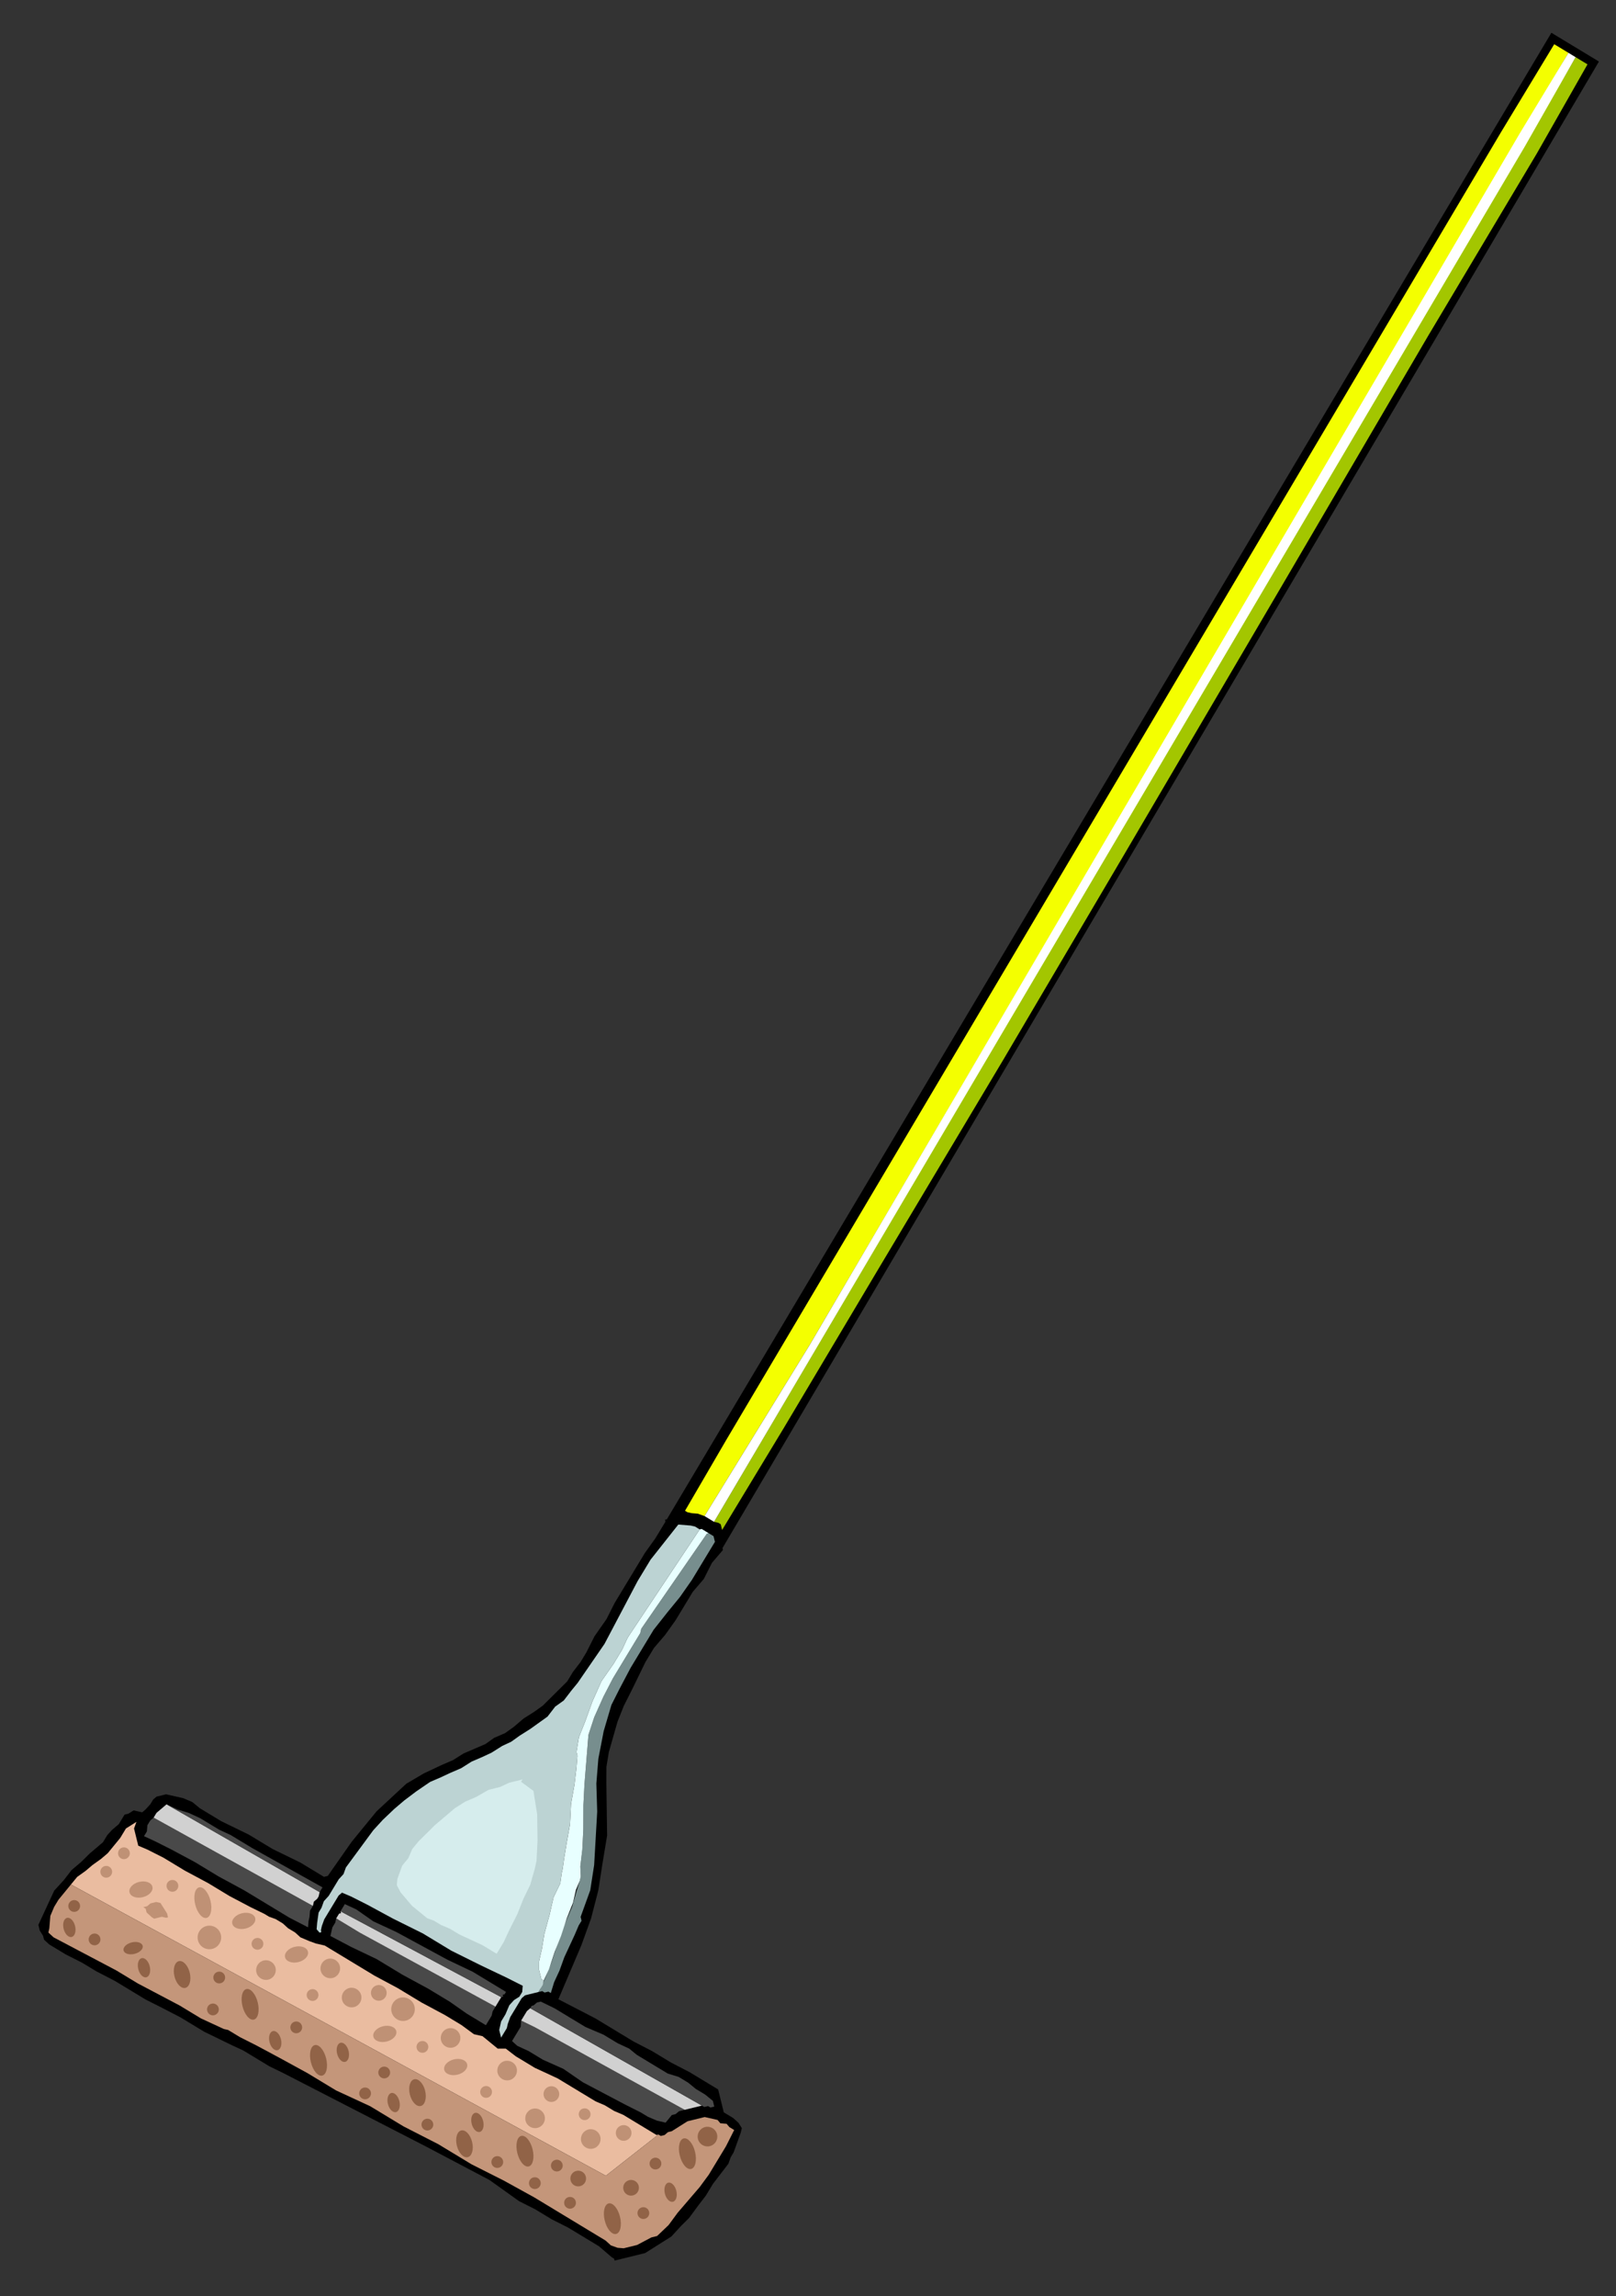 <?xml version="1.0" encoding="UTF-8" standalone="no"?>
<svg
   xmlns:dc="http://purl.org/dc/elements/1.1/"
   xmlns:cc="http://creativecommons.org/ns#"
   xmlns:rdf="http://www.w3.org/1999/02/22-rdf-syntax-ns#"
   xmlns:svg="http://www.w3.org/2000/svg"
   xmlns="http://www.w3.org/2000/svg"
   xmlns:sodipodi="http://sodipodi.sourceforge.net/DTD/sodipodi-0.dtd"
   xmlns:inkscape="http://www.inkscape.org/namespaces/inkscape"
   id="svg2"
   sodipodi:docname="mop.svg"
   version="1.1"
   inkscape:version="1.0.2-2 (e86c870879, 2021-01-15)"
   viewBox="0 0 332.598 472.441"
   width="88mm"
   height="125mm">
  <rect x="0" y="0" width="332.598" height="472.441" fill="#333333" stroke="none"/>
  <defs
     id="defs85" />
  <sodipodi:namedview
     id="namedview194"
     bordercolor="#666666"
     inkscape:pageshadow="2"
     guidetolerance="10"
     pagecolor="#ffffff"
     gridtolerance="10"
     inkscape:window-maximized="1"
     inkscape:zoom="0.95626158"
     objecttolerance="10"
     borderopacity="1"
     inkscape:current-layer="svg2"
     inkscape:cx="241.96642"
     inkscape:cy="206.85268"
     inkscape:window-y="-8"
     inkscape:window-x="-8"
     inkscape:window-width="1920"
     showgrid="false"
     inkscape:pageopacity="0"
     inkscape:window-height="1017"
     inkscape:document-rotation="0"
     units="mm" />
  <path
     id="path6"
     d="m 150.923,435.819 -1.957,-1.184 -0.58,-2.356 -0.58,-2.356 -1.957,-1.184 -3.914,-2.368 -3.817,-1.975 -3.914,-2.368 -3.817,-1.975 -3.914,-2.368 -3.914,-2.368 -3.817,-1.975 -3.817,-1.975 2.374,-5.581 2.374,-5.581 1.981,-5.484 1.492,-5.78 0.804,-5.194 1.003,-6.076 -0.078,-5.394 -0.078,-5.394 0.012,-3.334 0.501,-3.038 0.894,-3.135 0.894,-3.135 1.287,-3.231 1.679,-3.328 1.383,-2.839 1.383,-2.839 1.776,-2.935 2.265,-2.639 2.168,-3.032 1.776,-2.935 1.776,-2.935 2.265,-2.639 1.679,-3.328 2.265,-2.639 -0.097,-0.393 L 329.086,12.662 319.302,6.743 137.256,312.606 l -0.393,0.097 0.097,0.393 -2.072,3.424 -2.168,3.032 -2.072,3.424 -2.072,3.424 -2.072,3.424 -1.679,3.328 -2.464,3.521 -1.679,3.328 -1.184,1.957 -1.577,2.053 -1.184,1.957 -1.673,1.661 -1.673,1.661 -1.673,1.661 -1.77,1.268 -2.162,1.365 -2.066,1.757 -1.77,1.268 -2.259,0.972 -1.77,1.268 -2.259,0.972 -2.259,0.972 -2.162,1.365 -2.259,0.972 -3.733,1.751 -3.636,2.144 -3.05,2.833 -3.05,2.832 -2.561,3.128 -2.561,3.128 -2.464,3.521 -2.464,3.521 -0.785,0.193 -2.446,-1.48 -2.446,-1.48 -2.839,-1.383 -2.839,-1.383 -2.446,-1.48 -2.446,-1.48 -2.839,-1.383 -2.839,-1.383 -1.468,-0.888 -1.468,-0.888 -1.468,-0.888 -1.564,-1.281 -1.86,-0.791 -1.764,-0.399 -1.764,-0.399 -1.963,0.483 -0.689,0.586 -0.592,0.978 -0.985,1.075 -0.689,0.586 -0.882,-0.199 -0.882,-0.199 -1.081,0.682 -0.785,0.193 -0.592,0.978 -0.592,0.978 -0.689,0.586 -0.689,0.586 -0.985,1.075 -0.592,0.978 -0.296,0.489 -0.689,0.586 -2.066,1.757 -1.673,1.661 -2.066,1.757 -1.577,2.053 -1.969,2.15 -1.087,2.349 -1.087,2.349 -1.087,2.349 0.29,1.178 0.682,1.081 0.193,0.785 1.075,0.985 3.424,2.072 3.328,1.679 2.935,1.776 3.817,1.975 3.424,2.072 2.935,1.776 3.328,1.679 3.817,1.975 2.446,1.48 2.446,1.48 2.839,1.383 2.839,1.383 2.349,1.087 2.935,1.776 2.446,1.48 2.839,1.383 29.558,15.21 12.919,6.814 3.032,2.168 3.032,2.168 3.328,1.679 3.424,2.072 3.328,1.679 2.935,1.776 3.424,2.072 2.639,2.265 0.489,0.296 0.097,0.393 0.393,-0.097 1.178,-0.29 1.178,-0.29 1.178,-0.29 1.178,-0.29 1.178,-0.29 1.081,-0.682 1.081,-0.682 1.081,-0.682 2.162,-1.365 1.969,-2.15 1.673,-1.661 1.872,-2.543 1.577,-2.053 1.48,-2.446 1.577,-2.053 1.577,-2.053 0.495,-1.371 0.592,-0.978 0.495,-1.371 0.495,-1.371 0.495,-1.371 0.199,-0.882 -0.682,-1.081 z"
     style="stroke-width:0.404" />
  <path
     id="path8"
     style="fill:#eabca0;stroke-width:0.404"
     d="m 135.516,439.194 -0.393,0.097 -1.468,-0.888 -1.957,-1.184 -1.468,-0.888 -1.957,-1.184 -1.86,-0.791 -1.957,-1.184 -1.86,-0.791 -1.468,-0.888 -1.957,-1.184 -2.446,-1.48 -1.957,-1.184 -2.349,-1.087 -2.349,-1.087 -1.957,-1.184 -1.957,-1.184 -2.053,-1.577 -1.667,-0.006 -1.564,-1.281 -1.564,-1.281 -1.764,-0.399 -2.543,-1.872 -3.424,-2.072 -4.795,-2.567 -4.892,-2.96 -4.795,-2.567 -4.403,-2.664 -3.424,-2.072 -2.446,-1.48 -1.764,-0.399 -1.371,-0.495 -1.86,-0.791 -1.075,-0.985 -1.468,-0.888 -1.075,-0.985 -1.468,-0.888 -1.371,-0.495 -0.978,-0.592 -2.839,-1.383 -4.306,-2.271 -4.403,-2.664 -4.795,-2.567 -4.403,-2.664 -3.328,-1.679 -1.86,-0.791 -0.29,-1.178 -0.29,-1.178 -0.29,-1.178 0.495,-1.371 -2.162,1.365 -1.184,1.957 -1.281,1.564 -1.281,1.564 -1.377,1.172 -1.77,1.268 -1.377,1.172 -1.77,1.268 -1.281,1.564 110.096,59.927 z" />
  <path
     id="path10"
     style="fill:#c4967a;stroke-width:0.404"
     d="m 10.361,394.214 -0.103,1.274 -0.103,1.274 -0.199,0.882 1.075,0.985 4.306,2.271 4.306,2.271 4.306,2.271 4.403,2.664 4.306,2.271 4.306,2.271 4.403,2.664 4.699,2.175 0.882,0.199 2.446,1.48 3.328,1.679 4.795,2.567 5.774,3.159 5.87,3.552 7.048,3.262 6.849,4.144 7.145,3.655 6.849,4.144 6.656,3.359 6.263,3.455 4.892,2.96 4.403,2.664 3.424,2.072 1.957,1.184 1.075,0.985 1.371,0.495 1.274,0.103 1.178,-0.29 1.57,-0.386 1.474,-0.779 1.474,-0.779 1.178,-0.29 2.362,-2.247 1.872,-2.543 2.265,-2.639 2.265,-2.639 1.872,-2.543 1.776,-2.935 1.776,-2.935 1.679,-3.328 -0.978,-0.592 -0.586,-0.689 -1.274,-0.103 -0.586,-0.689 -0.882,-0.199 -0.882,-0.199 -0.882,-0.199 -1.178,0.29 -1.178,0.29 -1.178,0.29 -1.081,0.682 -1.081,0.682 -1.081,0.682 -0.785,0.193 -0.689,0.586 -0.393,0.097 -0.393,0.097 -0.489,-0.296 -10.818,8.491 -110.096,-59.927 -1.281,1.564 -1.281,1.564 -0.888,1.468 z" />
  <ellipse
     id="ellipse12"
     style="fill:#916347;stroke-width:0.404"
     rx="1.213"
     ry="2.022"
     cy="400.229"
     cx="-67.969"
     transform="rotate(-13.825)" />
  <ellipse
     id="ellipse14"
     style="fill:#916347;stroke-width:0.404"
     rx="1.213"
     ry="2.022"
     cy="388.504"
     cx="-80.907"
     transform="rotate(-13.825)" />
  <circle
     id="circle16"
     style="fill:#916347;stroke-width:0.404"
     cx="-53.414"
     r="1.213"
     cy="405.889"
     transform="rotate(-13.825)" />
  <ellipse
     id="ellipse18"
     style="fill:#916347;stroke-width:0.404"
     rx="1.213"
     ry="2.022"
     cy="421.253"
     cx="-45.328"
     transform="rotate(-13.825)" />
  <ellipse
     id="ellipse20"
     style="fill:#916347;stroke-width:0.404"
     rx="1.213"
     ry="2.022"
     cy="426.913"
     cx="-32.39"
     transform="rotate(-13.825)" />
  <ellipse
     id="ellipse22"
     style="fill:#916347;stroke-width:0.404"
     rx="1.213"
     ry="2.022"
     cy="439.447"
     cx="-24.708"
     transform="rotate(-13.825)" />
  <circle
     id="circle24"
     style="fill:#916347;stroke-width:0.404"
     cx="18.553"
     r="1.617"
     cy="468.152"
     transform="rotate(-13.825)" />
  <ellipse
     id="ellipse26"
     style="fill:#916347;stroke-width:0.404"
     rx="1.213"
     ry="2.022"
     cy="470.983"
     cx="26.234"
     transform="rotate(-13.825)" />
  <ellipse
     id="ellipse28"
     style="fill:#916347;stroke-width:0.404"
     rx="1.213"
     ry="2.022"
     cy="447.533"
     cx="-8.94"
     transform="rotate(-13.825)" />
  <circle
     id="circle30"
     style="fill:#916347;stroke-width:0.404"
     cx="-0.45"
     r="1.213"
     cy="462.492"
     transform="rotate(-13.825)" />
  <circle
     id="circle32"
     style="fill:#916347;stroke-width:0.404"
     cx="8.445"
     r="1.617"
     cy="463.705"
     transform="rotate(-13.825)" />
  <circle
     id="circle34"
     style="fill:#bf9175;stroke-width:0.404"
     cx="-53.414"
     r="2.426"
     cy="397.399"
     transform="rotate(-13.825)" />
  <ellipse
     id="ellipse36"
     style="fill:#bf9175;stroke-width:0.404"
     rx="2.426"
     ry="1.617"
     cy="405.081"
     cx="-36.837"
     transform="rotate(-13.825)" />
  <circle
     id="circle38"
     style="fill:#bf9175;stroke-width:0.404"
     cx="-18.239"
     r="2.426"
     cy="421.253"
     transform="rotate(-13.825)" />
  <ellipse
     id="ellipse40"
     style="fill:#bf9175;stroke-width:0.404"
     rx="2.426"
     ry="1.617"
     cy="435.404"
     cx="-10.557"
     transform="rotate(-13.825)" />
  <circle
     id="circle42"
     style="fill:#916347;stroke-width:0.404"
     cx="-76.459"
     r="1.213"
     cy="392.143"
     transform="rotate(-13.825)" />
  <circle
     id="circle44"
     style="fill:#916347;stroke-width:0.404"
     cx="-78.885"
     r="1.213"
     cy="384.461"
     transform="rotate(-13.825)" />
  <circle
     id="circle46"
     style="fill:#bf9175;stroke-width:0.404"
     cx="-66.352"
     r="1.213"
     cy="376.375"
     transform="rotate(-13.825)" />
  <circle
     id="circle48"
     style="fill:#bf9175;stroke-width:0.404"
     cx="-70.799"
     r="1.213"
     cy="379.205"
     transform="rotate(-13.825)" />
  <circle
     id="circle50"
     style="fill:#bf9175;stroke-width:0.404"
     cx="-44.115"
     r="1.213"
     cy="401.038"
     transform="rotate(-13.825)" />
  <circle
     id="circle52"
     style="fill:#bf9175;stroke-width:0.404"
     cx="-58.266"
     r="1.213"
     cy="385.27"
     transform="rotate(-13.825)" />
  <circle
     id="circle54"
     style="fill:#bf9175;stroke-width:0.404"
     cx="-35.624"
     r="1.213"
     cy="413.975"
     transform="rotate(-13.825)" />
  <circle
     id="circle56"
     style="fill:#bf9175;stroke-width:0.404"
     cx="-16.218"
     r="1.213"
     cy="429.743"
     transform="rotate(-13.825)" />
  <circle
     id="circle58"
     style="fill:#bf9175;stroke-width:0.404"
     cx="-22.282"
     r="1.617"
     cy="416.806"
     transform="rotate(-13.825)" />
  <circle
     id="circle60"
     style="fill:#bf9175;stroke-width:0.404"
     cx="-5.706"
     r="1.213"
     cy="441.873"
     transform="rotate(-13.825)" />
  <circle
     id="circle62"
     style="fill:#bf9175;stroke-width:0.404"
     cx="7.232"
     r="1.617"
     cy="445.511"
     transform="rotate(-13.825)" />
  <circle
     id="circle64"
     style="fill:#bf9175;stroke-width:0.404"
     cx="19.766"
     r="1.617"
     cy="456.832"
     transform="rotate(-13.825)" />
  <circle
     id="circle66"
     style="fill:#bf9175;stroke-width:0.404"
     cx="12.892"
     r="1.213"
     cy="451.172"
     transform="rotate(-13.825)" />
  <circle
     id="circle68"
     style="fill:#916347;stroke-width:0.404"
     cx="-56.244"
     r="1.213"
     cy="411.954"
     transform="rotate(-13.825)" />
  <circle
     id="circle70"
     style="fill:#916347;stroke-width:0.404"
     cx="-40.476"
     r="1.213"
     cy="419.636"
     transform="rotate(-13.825)" />
  <circle
     id="circle72"
     style="fill:#916347;stroke-width:0.404"
     cx="24.617"
     r="1.213"
     cy="464.514"
     transform="rotate(-13.825)" />
  <circle
     id="circle74"
     style="fill:#916347;stroke-width:0.404"
     cx="19.766"
     r="1.213"
     cy="473.813"
     transform="rotate(-13.825)" />
  <circle
     id="circle76"
     style="fill:#916347;stroke-width:0.404"
     cx="-29.964"
     r="1.213"
     cy="436.212"
     transform="rotate(-13.825)" />
  <circle
     id="circle78"
     style="fill:#916347;stroke-width:0.404"
     cx="-19.048"
     r="1.213"
     cy="445.511"
     transform="rotate(-13.825)" />
  <circle
     id="circle80"
     style="fill:#916347;stroke-width:0.404"
     cx="-25.112"
     r="1.213"
     cy="432.978"
     transform="rotate(-13.825)" />
  <circle
     id="circle82"
     style="fill:#916347;stroke-width:0.404"
     cx="-6.919"
     r="1.213"
     cy="456.428"
     transform="rotate(-13.825)" />
  <circle
     id="circle84"
     style="fill:#916347;stroke-width:0.404"
     cx="5.615"
     r="1.213"
     cy="468.152"
     transform="rotate(-13.825)" />
  <circle
     id="circle86"
     style="fill:#916347;stroke-width:0.404"
     cx="4.806"
     r="1.213"
     cy="460.066"
     transform="rotate(-13.825)" />
  <ellipse
     id="ellipse88"
     style="fill:#916347;stroke-width:0.404"
     rx="2.022"
     ry="1.213"
     cy="395.782"
     cx="-69.182"
     transform="rotate(-13.825)" />
  <path
     id="path90"
     style="fill:#bf9175;stroke-width:0.404"
     d="m 34.581,394.5 -0.193,-0.785 -0.682,-1.081 -0.682,-1.081 -0.882,-0.199 -1.178,0.29 -0.689,0.586 -0.393,0.097 -0.393,0.097 0.489,0.296 0.193,0.785 1.075,0.985 0.489,0.296 0.393,-0.097 1.178,-0.29 0.882,0.199 z" />
  <ellipse
     id="ellipse92"
     style="fill:#bf9175;stroke-width:0.404"
     rx="2.426"
     ry="1.617"
     cy="384.461"
     cx="-64.734"
     transform="rotate(-13.825)" />
  <ellipse
     id="ellipse94"
     style="fill:#bf9175;stroke-width:0.404"
     rx="2.426"
     ry="1.617"
     cy="395.782"
     cx="-45.732"
     transform="rotate(-13.825)" />
  <circle
     id="circle96"
     style="fill:#bf9175;stroke-width:0.404"
     cx="-43.711"
     r="2.022"
     cy="406.698"
     transform="rotate(-13.825)" />
  <circle
     id="circle98"
     style="fill:#bf9175;stroke-width:0.404"
     cx="-30.773"
     r="2.022"
     cy="409.528"
     transform="rotate(-13.825)" />
  <circle
     id="circle100"
     style="fill:#bf9175;stroke-width:0.404"
     cx="-27.943"
     r="2.022"
     cy="416.401"
     transform="rotate(-13.825)" />
  <ellipse
     id="ellipse102"
     style="fill:#bf9175;stroke-width:0.404"
     rx="2.426"
     ry="1.617"
     cy="425.296"
     cx="-23.091"
     transform="rotate(-13.825)" />
  <circle
     id="circle104"
     style="fill:#bf9175;stroke-width:0.404"
     cx="-10.153"
     r="2.022"
     cy="429.339"
     transform="rotate(-13.825)" />
  <circle
     id="circle106"
     style="fill:#bf9175;stroke-width:0.404"
     cx="-0.45"
     r="2.022"
     cy="438.638"
     transform="rotate(-13.825)" />
  <circle
     id="circle108"
     style="fill:#916347;stroke-width:0.404"
     cx="36.342"
     r="2.022"
     cy="461.683"
     transform="rotate(-13.825)" />
  <circle
     id="circle110"
     style="fill:#bf9175;stroke-width:0.404"
     cx="2.785"
     r="2.022"
     cy="449.554"
     transform="rotate(-13.825)" />
  <circle
     id="circle112"
     style="fill:#bf9175;stroke-width:0.404"
     cx="12.892"
     r="2.022"
     cy="456.428"
     transform="rotate(-13.825)" />
  <ellipse
     id="ellipse114"
     style="fill:#916347;stroke-width:0.404"
     rx="1.617"
     ry="2.83"
     cy="403.463"
     cx="-60.691"
     transform="rotate(-13.825)" />
  <ellipse
     id="ellipse116"
     style="fill:#bf9175;stroke-width:0.404"
     rx="1.617"
     ry="3.234"
     cy="390.121"
     cx="-53.01"
     transform="rotate(-13.825)" />
  <ellipse
     id="ellipse118"
     style="fill:#916347;stroke-width:0.404"
     rx="1.617"
     ry="3.234"
     cy="412.762"
     cx="-48.562"
     transform="rotate(-13.825)" />
  <ellipse
     id="ellipse120"
     style="fill:#916347;stroke-width:0.404"
     rx="1.617"
     ry="3.234"
     cy="427.317"
     cx="-37.646"
     transform="rotate(-13.825)" />
  <ellipse
     id="ellipse122"
     style="fill:#916347;stroke-width:0.404"
     rx="1.617"
     ry="2.83"
     cy="438.638"
     cx="-19.452"
     transform="rotate(-13.825)" />
  <ellipse
     id="ellipse124"
     style="fill:#916347;stroke-width:0.404"
     rx="1.617"
     ry="2.83"
     cy="451.172"
     cx="-12.579"
     transform="rotate(-13.825)" />
  <ellipse
     id="ellipse126"
     style="fill:#916347;stroke-width:0.404"
     rx="1.617"
     ry="3.234"
     cy="455.619"
     cx="-0.854"
     transform="rotate(-13.825)" />
  <ellipse
     id="ellipse128"
     style="fill:#916347;stroke-width:0.404"
     rx="1.617"
     ry="3.234"
     cy="473.408"
     cx="13.297"
     transform="rotate(-13.825)" />
  <ellipse
     id="ellipse130"
     style="fill:#916347;stroke-width:0.404"
     rx="1.617"
     ry="3.234"
     cy="464.109"
     cx="31.49"
     transform="rotate(-13.825)" />
  <path
     id="path132"
     style="fill:#494949;stroke-width:0.404"
     d="m 29.641,377.812 2.349,1.087 3.328,1.679 4.795,2.567 4.892,2.96 5.285,2.863 4.892,2.96 4.403,2.664 3.817,1.975 0.103,-1.274 0.199,-0.882 0.103,-1.274 0.592,-0.978 -32.783,-18.164 -0.689,0.586 -0.592,0.978 -0.103,1.274 z" />
  <path
     id="path134"
     style="fill:#494949;stroke-width:0.404"
     d="m 68.005,398.349 4.306,2.271 5.188,2.471 5.381,3.256 5.285,2.863 4.403,2.664 3.521,2.464 2.935,1.776 0.978,0.592 0.592,-0.978 0.592,-0.978 0.199,-0.882 0.592,-0.978 -27.891,-15.204 -4.892,-2.96 -0.199,0.882 -0.592,0.978 -0.199,0.882 z" />
  <path
     id="path136"
     style="fill:#494949;stroke-width:0.404"
     d="m 105.384,419.962 1.075,0.985 2.349,1.087 2.935,1.776 4.21,1.879 4.01,2.76 4.306,2.271 4.306,2.271 3.328,1.679 1.468,0.888 1.86,0.791 1.764,0.399 1.281,-1.564 0.785,-0.193 0.689,-0.586 0.393,-0.097 0.785,-0.193 -30.826,-16.98 -2.839,-1.383 -0.103,1.274 -0.592,0.978 -0.592,0.978 z" />
  <path
     id="path138"
     style="fill:#d1d1d1;stroke-width:0.404"
     d="m 31.617,373.994 32.783,18.164 0.199,-0.882 0.689,-0.586 0.296,-0.489 0.199,-0.882 -31.509,-18.061 -0.689,0.586 -0.689,0.586 -0.689,0.586 z" />
  <path
     id="path140"
     style="fill:#d1d1d1;stroke-width:0.404"
     d="m 69.195,394.725 4.892,2.96 27.891,15.204 0.296,-0.489 0.296,-0.489 0.296,-0.489 0.296,-0.489 -33.079,-17.674 0.097,0.393 -0.393,0.097 -0.296,0.489 z" />
  <path
     id="path142"
     style="fill:#d1d1d1;stroke-width:0.404"
     d="m 107.263,415.752 2.839,1.383 30.826,16.98 0.785,-0.193 1.178,-0.29 0.785,-0.193 0.785,-0.193 -35.326,-20.036 -0.689,0.586 -0.296,0.489 -0.592,0.978 z" />
  <path
     id="path144"
     style="fill:#494949;stroke-width:0.404"
     d="m 51.892,380.247 -2.446,-1.48 -1.957,-1.184 -2.349,-1.087 -1.957,-1.184 -1.957,-1.184 -2.349,-1.087 -2.253,-0.695 -2.349,-1.087 31.509,18.061 0.296,-0.489 0.296,-0.489 z" />
  <path
     id="path146"
     style="fill:#494949;stroke-width:0.404"
     d="m 70.971,391.79 -0.296,0.489 -0.296,0.489 -0.296,0.489 33.079,17.674 0.393,-0.097 -0.097,-0.393 0.393,-0.097 0.296,-0.489 -2.935,-1.776 -3.914,-2.368 -5.188,-2.471 -5.285,-2.863 -5.285,-2.863 -4.699,-2.175 -3.521,-2.464 z" />
  <path
     id="path148"
     style="fill:#494949;stroke-width:0.404"
     d="m 146.72,432.273 -1.564,-1.281 -1.957,-1.184 -1.564,-1.281 -1.957,-1.184 -2.253,-0.695 -1.957,-1.184 -1.957,-1.184 -1.957,-1.184 -0.489,-0.296 -1.564,-1.281 -2.349,-1.087 -2.935,-1.776 -3.72,-1.583 -3.424,-2.072 -2.935,-1.776 -2.839,-1.383 -0.785,0.193 -0.689,0.586 -0.393,0.097 -0.296,0.489 35.326,20.036 0.489,0.296 0.785,-0.193 0.489,0.296 0.785,-0.193 z" />
  <path
     id="path150"
     style="fill:#778e8e;stroke-width:0.404"
     d="m 119.501,394.42 1.981,-5.484 0.804,-5.194 0.314,-5.49 0.314,-5.49 -0.175,-5.786 0.411,-5.098 1.1,-5.683 1.589,-5.387 1.679,-3.328 2.271,-4.306 2.368,-3.914 2.368,-3.914 2.857,-3.618 2.561,-3.128 2.464,-3.521 2.368,-3.914 2.368,-3.914 -0.29,-1.178 -0.489,-0.296 -0.489,-0.296 -0.393,0.097 -13.506,19.562 -0.199,0.882 -1.48,2.446 -1.776,2.935 -2.368,3.914 -1.975,3.817 -1.879,4.21 -1.19,3.624 -0.205,2.549 -0.103,1.274 -0.206,2.549 -0.308,3.823 -0.212,4.216 -0.018,5.001 -0.212,4.216 -0.405,3.431 0.09,2.06 -0.199,0.882 -0.695,2.253 -0.894,3.135 -1.583,3.72 -1.486,4.113 -1.19,3.624 -1.287,3.231 -1.087,2.349 -0.296,0.489 0.785,-0.193 0.489,0.296 0.785,-0.193 0.489,0.296 0.695,-2.253 1.087,-2.349 0.991,-2.742 1.087,-2.349 1.087,-2.349 0.791,-1.86 0.592,-0.978 z" />
  <path
     id="path152"
     style="fill:#bcd3d3;stroke-width:0.404"
     d="m 110.93,405.273 0.006,-1.667 0.598,-2.645 0.501,-3.038 1.093,-4.016 0.797,-3.527 1.383,-2.839 0.302,-2.156 0.199,-0.882 0.302,-2.156 0.501,-3.038 0.701,-3.92 0.212,-4.216 0.701,-3.92 0.405,-3.431 0.206,-2.549 -0.193,-0.785 0.501,-3.038 1.287,-3.231 1.486,-4.113 1.879,-4.21 2.464,-3.521 1.776,-2.935 1.087,-2.349 0.296,-0.489 14.593,-21.912 -0.978,-0.592 -0.882,-0.199 -1.274,-0.103 -1.274,-0.103 -2.857,3.618 -2.857,3.618 -2.664,4.403 -2.271,4.306 -2.271,4.306 -2.271,4.306 -2.76,4.01 -2.76,4.01 -1.281,1.564 -1.577,2.053 -1.77,1.268 -1.577,2.053 -1.77,1.268 -1.77,1.268 -2.162,1.365 -1.77,1.268 -1.866,0.876 -2.162,1.365 -1.866,0.876 -2.259,0.972 -2.162,1.365 -2.259,0.972 -1.866,0.876 -2.259,0.972 -2.851,1.951 -2.458,1.854 -2.066,1.757 -2.362,2.247 -1.969,2.15 -1.872,2.543 -1.872,2.543 -1.872,2.543 -0.495,1.371 -0.985,1.075 -0.592,0.978 -0.888,1.468 -0.592,0.978 -0.985,1.075 -0.495,1.371 -0.592,0.978 -0.302,2.156 -0.103,1.274 0.586,0.689 0.393,-0.097 -0.097,-0.393 0.199,-0.882 0.495,-1.371 0.592,-0.978 0.888,-1.468 0.888,-1.468 0.592,-0.978 0.689,-0.586 1.86,0.791 3.328,1.679 5.285,2.863 6.166,3.063 5.87,3.552 6.166,3.063 5.188,2.471 3.328,1.679 -0.103,1.274 -0.592,0.978 -1.081,0.682 -0.985,1.075 -0.791,1.86 -0.888,1.468 -0.399,1.764 0.386,1.57 0.592,-0.978 0.592,-0.978 0.199,-0.882 0.495,-1.371 0.592,-0.978 0.592,-0.978 0.592,-0.978 0.592,-0.978 0.689,-0.586 0.785,-0.193 1.178,-0.29 0.785,-0.193 0.296,-0.489 0.296,-0.489 0.296,-0.489 0.199,-0.882 -0.489,-0.296 -0.193,-0.785 -0.097,-0.393 z" />
  <path
     id="path154"
     style="fill:#e8ffff;stroke-width:0.404"
     d="m 119.531,386.085 -0.09,-2.06 0.405,-3.431 0.212,-4.216 0.018,-5.001 0.212,-4.216 0.308,-3.823 0.206,-2.549 0.103,-1.274 0.205,-2.549 1.19,-3.624 1.879,-4.21 1.975,-3.817 2.368,-3.914 1.776,-2.935 1.48,-2.446 0.199,-0.882 13.506,-19.562 0.393,-0.097 -0.489,-0.296 -0.489,-0.296 -0.489,-0.296 -0.393,0.097 -14.593,21.912 -0.296,0.489 -1.087,2.349 -1.776,2.935 -2.464,3.521 -1.879,4.21 -1.486,4.113 -1.287,3.231 -0.501,3.038 0.193,0.785 -0.205,2.549 -0.405,3.431 -0.701,3.92 -0.212,4.216 -0.701,3.92 -0.501,3.038 -0.302,2.156 -0.199,0.882 -0.302,2.156 -1.383,2.839 -0.797,3.527 -1.093,4.016 -0.501,3.038 -0.598,2.645 -0.006,1.667 0.193,0.785 0.097,0.393 0.193,0.785 0.489,0.296 1.087,-2.349 1.19,-3.624 1.287,-3.231 1.19,-3.624 1.287,-3.231 0.598,-2.645 0.791,-1.86 z" />
  <path
     id="path156"
     style="fill:#d6eded;stroke-width:0.404"
     d="m 107.544,366.135 -0.393,0.097 -1.178,0.29 -1.178,0.29 -1.866,0.876 -2.356,0.58 -2.555,1.461 -2.259,0.972 -2.162,1.365 -2.066,1.757 -2.066,1.757 -1.673,1.661 -1.673,1.661 -1.281,1.564 -0.791,1.86 -1.281,1.564 -0.495,1.371 -0.495,1.371 -0.103,1.274 0.779,1.474 1.172,1.377 1.172,1.377 1.564,1.281 1.564,1.281 1.371,0.495 1.468,0.888 1.86,0.791 1.957,1.184 2.349,1.087 2.349,1.087 1.468,0.888 0.978,0.592 0.489,0.296 0.296,-0.489 1.184,-1.957 1.087,-2.349 1.679,-3.328 1.287,-3.231 1.383,-2.839 0.894,-3.135 0.399,-1.764 0.212,-4.216 -0.078,-5.394 -0.767,-4.808 -2.543,-1.872 z" />
  <path
     id="path158"
     style="fill:#a3c600;stroke-width:0.404"
     d="m 326.731,13.242 -2.446,-1.48 -9.967,17.026 -167.355,284.344 0.882,0.199 0.489,0.296 0.097,0.393 0.193,0.785 12.727,-21.036 19.734,-33.169 25.358,-42.464 24.965,-42.368 32.564,-55.48 29.9,-51.077 22.398,-37.572 z" />
  <path
     id="path160"
     style="fill:#f4ff00;stroke-width:0.404"
     d="M 319.882,9.098 308.93,27.199 149.476,296.275 l -8.487,14.58 0.489,0.296 0.882,0.199 1.274,0.103 1.371,0.495 21.703,-35.32 L 312.258,28.878 322.817,10.874 Z" />
  <path
     id="path162"
     style="fill:#ffffff;stroke-width:0.404"
     d="m 324.285,11.762 -1.468,-0.888 -10.063,16.633 -146.045,249.121 -21.703,35.32 0.489,0.296 0.489,0.296 0.489,0.296 0.489,0.296 166.86,-282.973 z" />
</svg>
